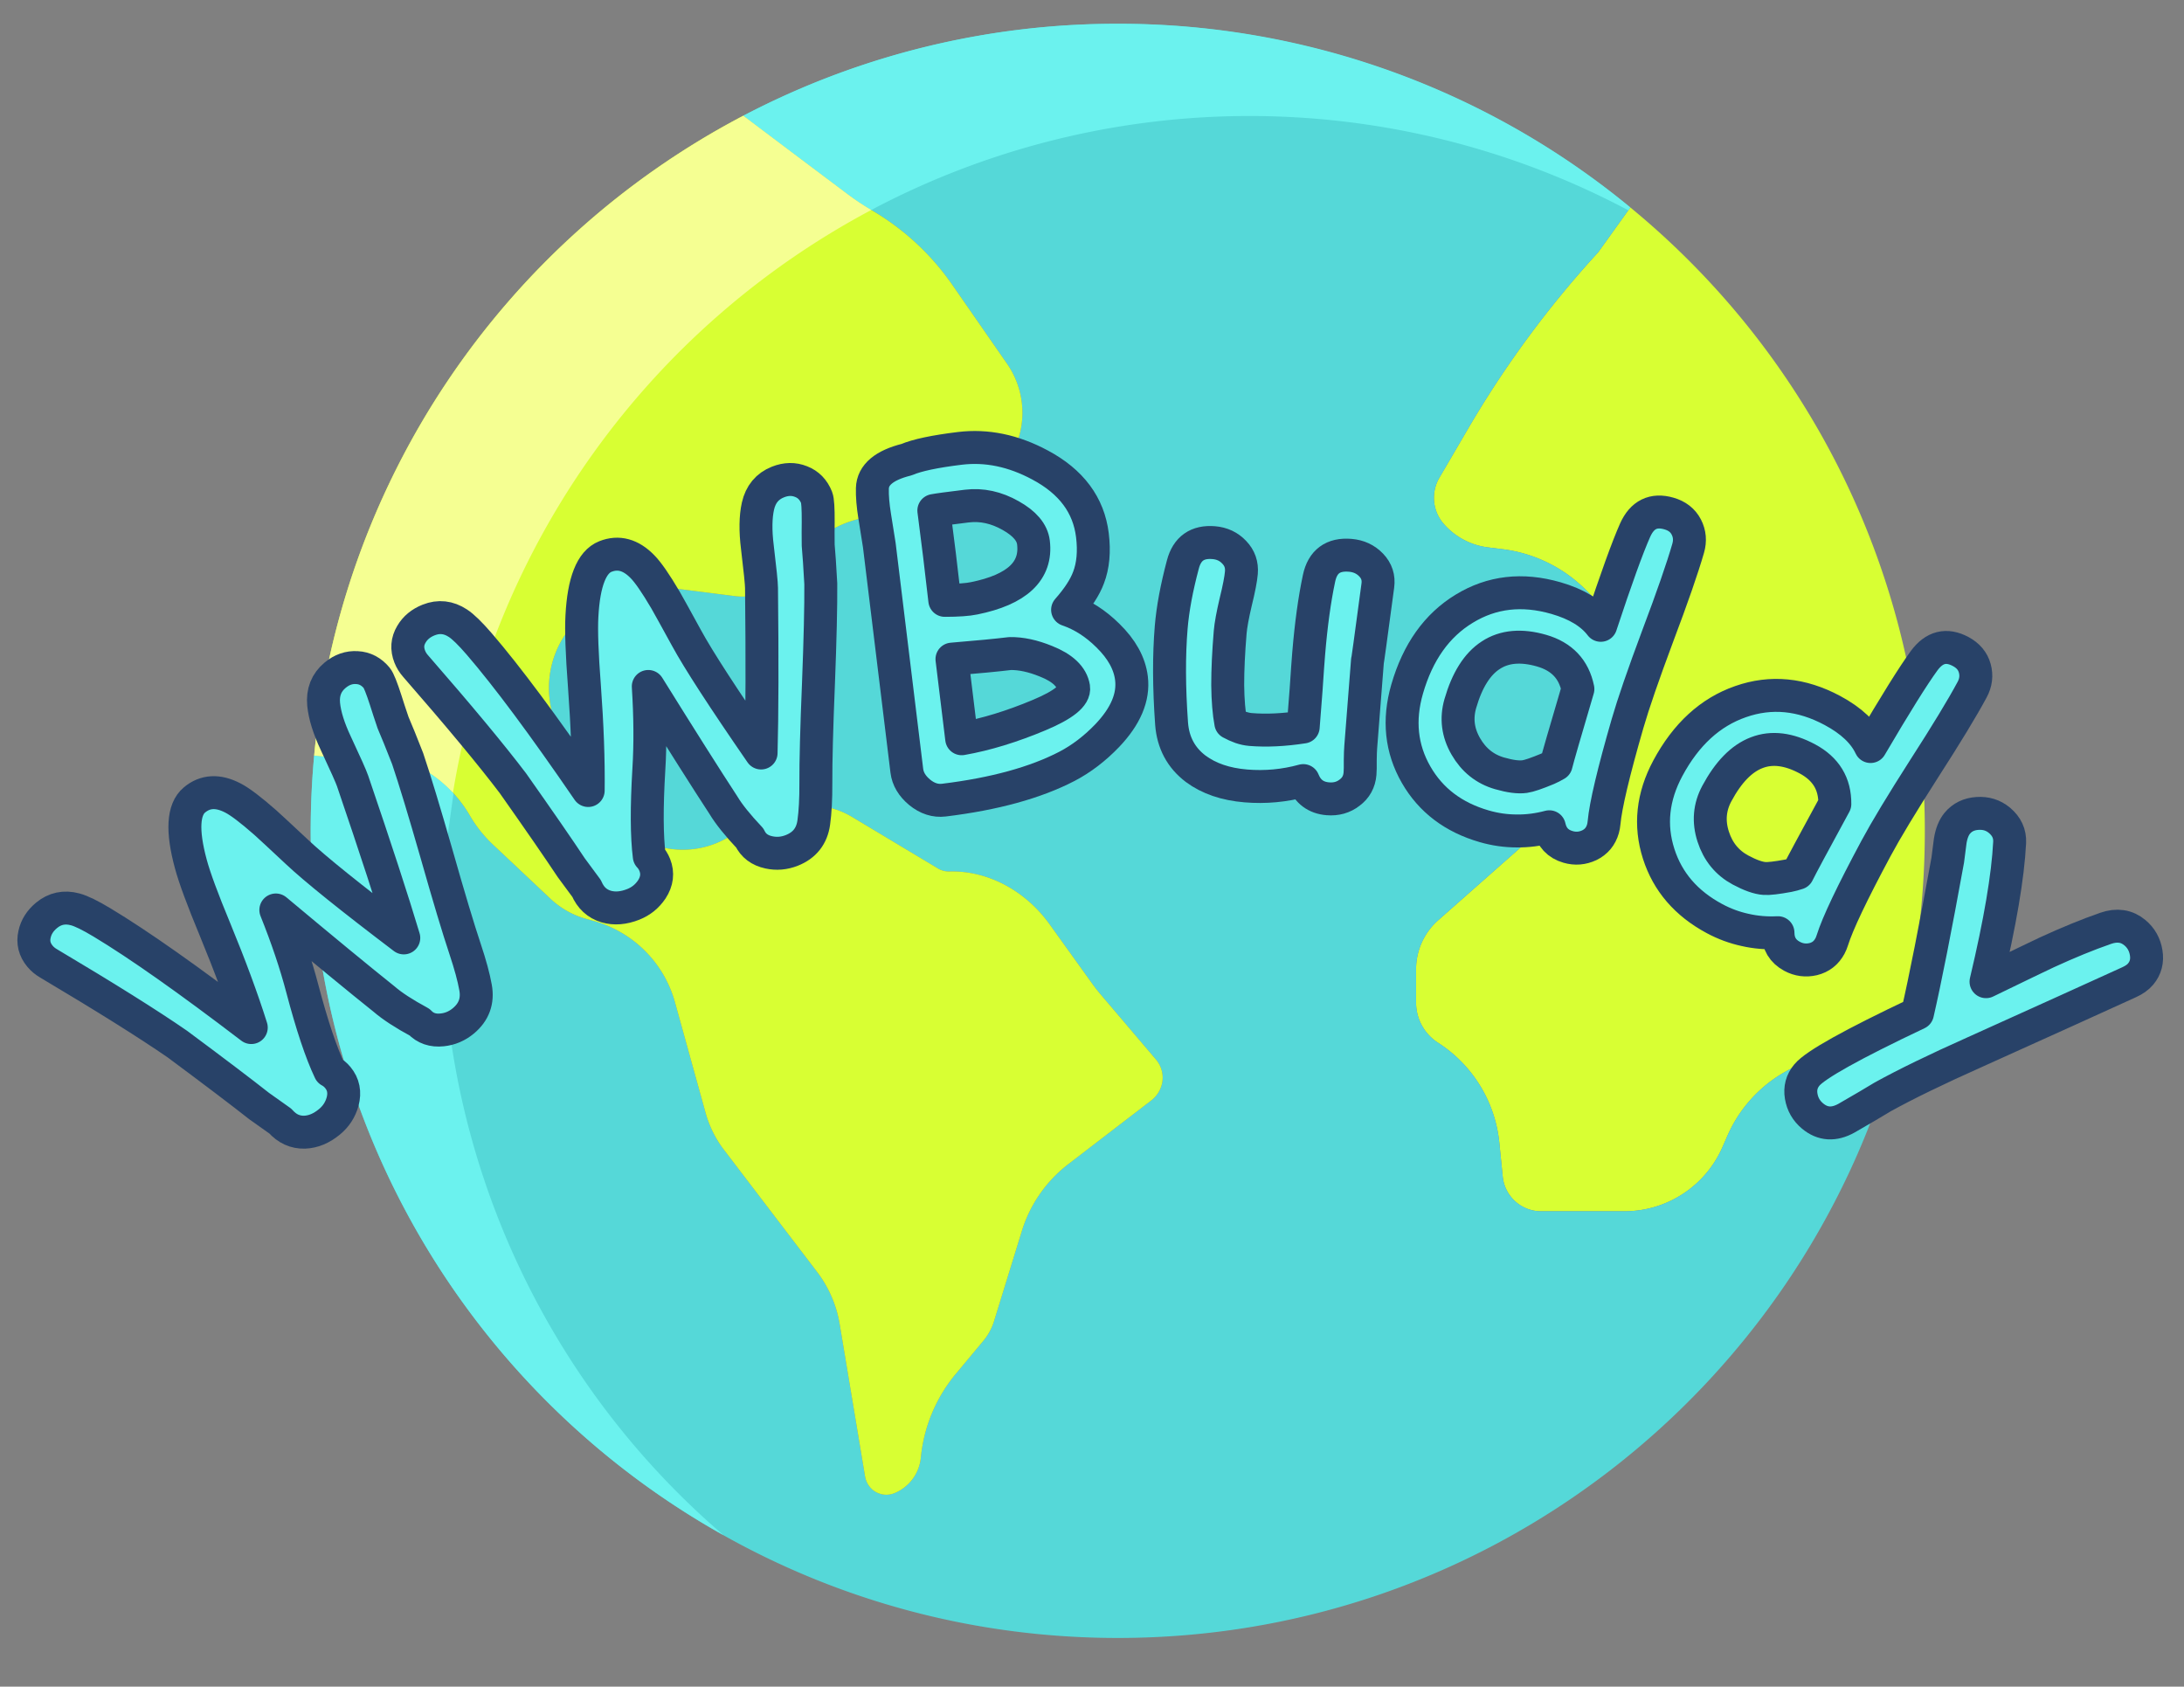 <?xml version="1.0" encoding="UTF-8" standalone="no"?>
<svg
   xmlns:dc="http://purl.org/dc/elements/1.1/"
   xmlns:cc="http://creativecommons.org/ns#"
   xmlns:rdf="http://www.w3.org/1999/02/22-rdf-syntax-ns#"
   xmlns:svg="http://www.w3.org/2000/svg"
   xmlns="http://www.w3.org/2000/svg"
   xmlns:sodipodi="http://sodipodi.sourceforge.net/DTD/sodipodi-0.dtd"
   xmlns:inkscape="http://www.inkscape.org/namespaces/inkscape"
   id="Layer_1"
   data-name="Layer 1"
   viewBox="0 0 663 512"
   width="663"
   height="512"
   version="1.1"
   sodipodi:docname="wwbuddy.svg"
   inkscape:version="0.92.3 (2405546, 2018-03-11)">
  <rect x="0" y="0" width="663" height="512" fill="#808080" stroke="none"/>
  <defs
     id="defs891" />
  <sodipodi:namedview
     pagecolor="#ffffff"
     bordercolor="#666666"
     borderopacity="1"
     objecttolerance="10"
     gridtolerance="10"
     guidetolerance="10"
     inkscape:pageopacity="0"
     inkscape:pageshadow="2"
     inkscape:window-width="1299"
     inkscape:window-height="713"
     id="namedview889"
     showgrid="false"
     inkscape:zoom="0.79212878"
     inkscape:cx="365.74642"
     inkscape:cy="219.32511"
     inkscape:window-x="67"
     inkscape:window-y="27"
     inkscape:window-maximized="1"
     inkscape:current-layer="Layer_1" />
  <path
     d="m 584.32,252.213 a 245.086,245.086 0 0 1 -9.21,66.77 l -7.03,0.71 c -0.57,0.05 -1.15,0.1 -1.71,0.12 l -5.94,0.27 a 41.177,41.177 0 0 0 -36.04,24.72 l -1.52,3.46 a 32.487,32.487 0 0 1 -29.74,19.43 h -25.27 a 11.7,11.7 0 0 1 -11.68,-10.57 l -1.01,-10.1 a 40.943,40.943 0 0 0 -18.66,-30.52 14.434,14.434 0 0 1 -6.63,-12.17 v -10.12 a 19.826,19.826 0 0 1 6.7,-14.85 l 43.16,-38.12 a 42.545,42.545 0 0 0 12.51,-44.11 43.345,43.345 0 0 0 -36.16,-30.43 l -4.36,-0.54 a 21.282,21.282 0 0 1 -13.43,-7.11 12.039,12.039 0 0 1 -1.47,-13.82 l 9.04,-15.46 a 311.66,311.66 0 0 1 39.3,-53.2 l 9.75,-13.6 a 244.464,244.464 0 0 1 89.4,189.24 z"
     style="fill:#d8ff33"
     id="path874"
     inkscape:connector-curvature="0" />
  <path
     d="m 568.08,319.693 7.03,-0.71 c -29.07,102.86 -123.63,178.23 -235.79,178.23 -135.31,0 -245,-109.69 -245,-245 q 0,-11.565 1.05,-22.86 l 2.96,0.28 3.34,-0.66 a 38.754,38.754 0 0 1 40.97,18.6 39.311,39.311 0 0 0 7.04,8.84 l 17.42,16.4 a 26.148,26.148 0 0 0 11.02,6.17 l 2.03,0.56 a 35.421,35.421 0 0 1 24.73,24.62 l 9.33,33.69 a 33.123,33.123 0 0 0 5.56,11.18 l 28.29,37.09 a 35.82,35.82 0 0 1 6.84,15.8 l 7.69,46.14 a 6.786,6.786 0 0 0 2.38,4.23 6.544,6.544 0 0 0 6.64,0.93 13.008,13.008 0 0 0 7.94,-10.83 46.814,46.814 0 0 1 10.82,-25.6 l 8.2,-9.85 a 17.084,17.084 0 0 0 3.2,-5.93 l 8.43,-27.32 a 40.733,40.733 0 0 1 14.12,-20.32 l 25.06,-19.24 a 8.947,8.947 0 0 0 3.46,-5.59 8.49,8.49 0 0 0 -1.93,-6.92 l -16.68,-19.63 c -1,-1.17 -1.95,-2.39 -2.84,-3.64 l -12.76,-17.77 c -7.05,-9.84 -18.33,-16.36 -30.44,-16.04 a 6.453,6.453 0 0 1 -3.46,-0.91 l -26.06,-15.64 a 25.363,25.363 0 0 0 -24.91,-0.61 l -13.73,7.36 a 26.993,26.993 0 0 1 -35.55,-9.35 l -13.34,-21.06 a 29.025,29.025 0 0 1 0.49,-31.79 32.676,32.676 0 0 1 31.31,-14.15 l 20.01,2.54 a 17.989,17.989 0 0 0 17.88,-8.57 31.612,31.612 0 0 1 31.34,-15.47 l 8.75,1.12 a 17.8,17.8 0 0 0 16.29,-6.77 l 7.71,-10 a 26.039,26.039 0 0 0 0.78,-30.84 l -16.63,-23.97 a 76.842,76.842 0 0 0 -24.34,-22.55 76.5,76.5 0 0 1 -7.34,-4.87 l -14.01,-10.52 -17.74,-13.36 a 245.149,245.149 0 0 1 269.28,27.84 l -9.75,13.6 a 311.66,311.66 0 0 0 -39.3,53.2 l -9.04,15.46 a 12.039,12.039 0 0 0 1.47,13.82 21.282,21.282 0 0 0 13.43,7.11 l 4.36,0.54 a 43.345,43.345 0 0 1 36.16,30.43 42.545,42.545 0 0 1 -12.51,44.11 l -43.16,38.12 a 19.826,19.826 0 0 0 -6.7,14.85 v 10.12 a 14.434,14.434 0 0 0 6.63,12.17 40.943,40.943 0 0 1 18.66,30.52 l 1.01,10.1 a 11.7,11.7 0 0 0 11.68,10.57 h 25.27 a 32.487,32.487 0 0 0 29.74,-19.43 l 1.52,-3.46 a 41.177,41.177 0 0 1 36.04,-24.72 l 5.94,-0.27 c 0.56,-0.02 1.14,-0.07 1.71,-0.12 z"
     style="fill:#55d8d8"
     id="path876"
     inkscape:connector-curvature="0" />
  <path
     d="m 350.91,321.623 a 8.49,8.49 0 0 1 1.93,6.92 8.947,8.947 0 0 1 -3.46,5.59 l -25.06,19.24 a 40.733,40.733 0 0 0 -14.12,20.32 l -8.43,27.32 a 17.084,17.084 0 0 1 -3.2,5.93 l -8.2,9.85 a 46.814,46.814 0 0 0 -10.82,25.6 13.008,13.008 0 0 1 -7.94,10.83 6.544,6.544 0 0 1 -6.64,-0.93 6.786,6.786 0 0 1 -2.38,-4.23 l -7.69,-46.14 a 35.82,35.82 0 0 0 -6.84,-15.8 l -28.29,-37.09 a 33.123,33.123 0 0 1 -5.56,-11.18 l -9.33,-33.69 a 35.421,35.421 0 0 0 -24.73,-24.62 l -2.03,-0.56 a 26.148,26.148 0 0 1 -11.02,-6.17 l -17.42,-16.4 a 39.311,39.311 0 0 1 -7.04,-8.84 38.754,38.754 0 0 0 -40.97,-18.6 l -3.34,0.66 -2.96,-0.28 A 245.088,245.088 0 0 1 225.64,35.133 l 17.74,13.36 14.01,10.52 a 76.5,76.5 0 0 0 7.34,4.87 76.842,76.842 0 0 1 24.34,22.55 l 16.63,23.97 a 26.039,26.039 0 0 1 -0.78,30.84 l -7.71,10 a 17.8,17.8 0 0 1 -16.29,6.77 l -8.75,-1.12 a 31.612,31.612 0 0 0 -31.34,15.47 17.989,17.989 0 0 1 -17.88,8.57 l -20.01,-2.54 a 32.676,32.676 0 0 0 -31.31,14.15 29.025,29.025 0 0 0 -0.49,31.79 l 13.34,21.06 a 26.993,26.993 0 0 0 35.55,9.35 l 13.73,-7.36 a 25.363,25.363 0 0 1 24.91,0.61 l 26.06,15.64 a 6.453,6.453 0 0 0 3.46,0.91 c 12.11,-0.32 23.39,6.2 30.44,16.04 l 12.76,17.77 c 0.89,1.25 1.84,2.47 2.84,3.64 z"
     style="fill:#d8ff33"
     id="path878"
     inkscape:connector-curvature="0" />
  <path
     d="m 339.32,7.213 a 243.9,243.9 0 0 0 -113.68,27.92 l 17.74,13.36 14.01,10.52 a 76.571,76.571 0 0 0 7.151,4.752 l 1.1,-0.632 a 245.341,245.341 0 0 1 228.664,0.7 l 0.616,-0.86 a 243.877,243.877 0 0 0 -155.601,-55.76 z"
     style="fill:#6bf2ee"
     id="path880"
     inkscape:connector-curvature="0" />
  <path
     d="m 134.32,280.213 q 0,-11.565 1.05,-22.86 l 2.306,-16.508 a 38.657,38.657 0 0 0 -36.006,-11.872 l -3.34,0.66 -2.96,-0.28 q -1.035,11.295 -1.05,22.86 a 244.91,244.91 0 0 0 125.321,213.81 244.436,244.436 0 0 1 -85.321,-185.81 z"
     style="fill:#6bf2ee"
     id="path882"
     inkscape:connector-curvature="0" />
  <path
     d="m 137.501,240.654 a 245.241,245.241 0 0 1 127,-176.913 76.817,76.817 0 0 1 -7.111,-4.728 l -14.01,-10.52 -17.74,-13.36 A 245.088,245.088 0 0 0 95.37,229.353 l 2.96,0.28 3.34,-0.66 a 38.657,38.657 0 0 1 35.831,11.681 z"
     style="fill:#f5ff92"
     id="path884"
     inkscape:connector-curvature="0" />
  <circle
     style="opacity:1;fill:none;fill-opacity:1;fill-rule:nonzero;stroke:none;stroke-width:2;stroke-linecap:square;stroke-linejoin:round;stroke-miterlimit:4;stroke-dasharray:none;stroke-opacity:1"
     id="path930"
     cx="-545.603"
     cy="-247.521"
     transform="rotate(-140.72)"
     r="362.013" />
  <g
     aria-label="WWBuddy"
     transform="translate(87.107,59.334)"
     style="font-style:normal;font-variant:normal;font-weight:bold;font-stretch:normal;font-size:133.333px;line-height:1.25;font-family:'Comic Sans MS';-inkscape-font-specification:'Comic Sans MS Bold';letter-spacing:-2.32px;word-spacing:-3.05px;fill:#6bf2ee;fill-opacity:1;stroke:#284268;stroke-width:10;stroke-linecap:square;stroke-linejoin:round;stroke-miterlimit:4;stroke-dasharray:none;stroke-opacity:1"
     id="text948">
    <path
       d="m 30.014,153.323 q 0.858,2.759 2.208,6.719 1.567,3.61 4.416,10.895 3.275,9.728 8.782,28.951 5.566,19.598 8.69,28.943 2.325,6.961 3.149,11.612 1.108,6.11 -3.694,10.111 -2.851,2.375 -6.444,2.742 -4.201,0.45 -6.86,-2.335 -7.093,-3.835 -10.735,-6.987 -11.119,-8.871 -32.897,-27.079 5.125,12.763 8.041,23.891 4.399,16.672 8.357,24.983 1.367,0.725 2.409,1.976 2.584,3.101 1.458,7.344 -1.026,3.651 -3.927,6.068 -3.651,3.042 -7.594,3.192 -4.31,0.116 -7.368,-3.352 l -6.426,-4.561 q -8.151,-6.428 -24.821,-18.809 -13.178,-9.104 -39.183,-24.554 -1.492,-0.875 -2.534,-2.126 -2.5,-3.001 -1.658,-6.669 0.717,-3.309 3.618,-5.726 3.802,-3.167 8.719,-1.841 2.709,0.709 8.143,3.977 16.653,10.022 45.309,31.907 -4.124,-13.088 -11.016,-29.802 -5.65,-13.596 -7.341,-19.898 -4.082,-15.072 1.12,-19.405 4.902,-4.084 11.612,-0.607 3.226,1.634 9.86,7.462 2.009,1.801 9.677,8.971 8.218,7.728 32.389,26.062 -5.032,-16.822 -15.54,-47.641 -0.617,-1.859 -5.067,-11.371 -3.217,-6.811 -3.724,-11.896 -0.516,-5.502 3.486,-8.835 3.051,-2.542 6.636,-2.308 3.543,0.184 6.001,3.135 0.875,1.05 2.75,6.861 z"
       style="letter-spacing:-2.32px;word-spacing:-3.05px"
       id="path10954" />
    <path
       d="m 161.274,99.091 q -0.047,2.889 -0.002,7.072 0.36,3.918 0.79,11.73 0.07,10.264 -0.706,30.246 -0.838,20.356 -0.79,30.209 0.033,7.339 -0.637,12.015 -0.857,6.15 -6.669,8.45 -3.451,1.365 -6.978,0.59 -4.131,-0.886 -5.787,-4.362 -5.539,-5.86 -8.014,-9.992 -7.789,-11.901 -22.787,-36.004 0.879,13.725 0.171,25.208 -1.032,17.212 0.131,26.344 1.072,1.116 1.671,2.63 1.485,3.753 -0.91,7.432 -2.115,3.147 -5.627,4.537 -4.419,1.748 -8.211,0.658 -4.13,-1.237 -5.952,-5.487 l -4.679,-6.34 q -5.734,-8.654 -17.7,-25.624 -9.672,-12.767 -29.547,-35.57 -1.144,-1.298 -1.742,-2.811 -1.437,-3.632 0.509,-6.853 1.716,-2.919 5.227,-4.308 4.601,-1.82 8.858,0.976 2.352,1.52 6.493,6.323 12.687,14.724 33.068,44.469 0.172,-13.721 -1.15,-31.752 -1.118,-14.681 -0.755,-21.196 0.832,-15.592 7.128,-18.084 5.933,-2.347 11.22,3.052 2.553,2.56 7.034,10.17 1.345,2.338 6.388,11.545 5.391,9.91 22.622,34.879 0.477,-17.552 0.128,-50.111 -0.005,-1.959 -1.259,-12.384 -0.927,-7.475 0.18,-12.464 1.229,-5.387 6.072,-7.304 3.693,-1.461 7.025,-0.119 3.308,1.282 4.721,4.854 0.503,1.271 0.468,7.376 z"
       style="letter-spacing:-2.32px;word-spacing:-3.05px"
       id="path10956" />
    <path
       d="m 236.81,173.282 q -14.372,7.46 -37.378,10.266 -3.877,0.473 -7.374,-2.38 -3.432,-2.861 -3.881,-6.544 l -8.358,-68.502 q -0.73,-4.371 -1.395,-8.75 -0.801,-4.952 -0.702,-8.441 0.164,-6.185 10.411,-8.747 4.738,-2.021 16.112,-3.409 12.214,-1.49 24.356,5.03 14.238,7.576 15.918,21.341 0.907,7.432 -1.185,12.868 -1.628,4.396 -6.352,9.76 6.639,2.273 12.235,7.821 6.329,6.18 7.157,12.966 1.049,8.595 -7.384,17.429 -5.646,5.87 -12.181,9.291 z M 206.381,94.289 q -8.337,1.017 -10.001,1.351 l 1.736,13.693 1.591,13.579 q 5.968,-0.007 8.909,-0.628 19.586,-3.964 18.001,-16.953 -0.56,-4.588 -6.896,-8.144 -6.554,-3.726 -13.34,-2.898 z m 13.136,44.767 q -5.881,0.718 -17.633,1.692 l 2.949,24.17 q 11.045,-1.938 23.585,-7.206 10.98,-4.619 10.393,-8.351 -0.801,-4.952 -8.383,-7.963 -5.936,-2.424 -10.911,-2.342 z"
       style="letter-spacing:-2.32px;word-spacing:-3.05px"
       id="path10958" />
    <path
       d="m 328.025,141.158 q -0.362,4.347 -1.026,13.111 -0.664,8.764 -1.026,13.111 -0.113,1.362 -0.146,4.104 0.038,2.682 -0.075,4.044 -0.303,3.633 -3.157,5.747 -2.795,2.184 -6.623,1.866 -5.385,-0.448 -7.445,-5.52 -8.559,2.358 -17.447,1.618 -9.213,-0.767 -15.182,-5.184 -6.699,-5.066 -7.349,-13.743 -1.18,-16.431 -0.116,-29.212 0.702,-8.434 3.551,-19.107 1.908,-7.223 9.369,-6.602 3.763,0.313 6.223,2.935 2.466,2.557 2.163,6.19 -0.238,2.855 -1.719,8.872 -1.416,6.023 -1.681,9.202 -0.762,9.148 -0.75,16.074 0.082,6.866 0.942,11.446 1.563,0.849 3.022,1.362 1.525,0.519 2.952,0.638 7.202,0.6 16.004,-0.758 0.416,-4.996 0.88,-11.359 0.502,-7.602 0.778,-10.911 1.107,-13.3 3.145,-22.865 1.616,-7.64 9.466,-6.986 3.828,0.319 6.353,2.946 2.525,2.627 2.028,6.245 -3.291,24.616 -3.134,22.735 z"
       style="letter-spacing:-2.32px;word-spacing:-3.05px"
       id="path10960" />
    <path
       d="m 398.837,130.484 q 6.97,-21.095 10.443,-28.902 3.194,-7.074 10.262,-5.034 3.691,1.065 5.256,4.092 1.566,3.027 0.573,6.467 -2.618,9.07 -9.238,26.607 -6.558,17.555 -9.175,26.625 -6.391,22.143 -7.119,30.064 -0.101,1.055 -0.336,1.868 -0.993,3.44 -4.145,4.97 -3.134,1.467 -6.449,0.51 -4.629,-1.336 -5.689,-6.114 -4.994,1.337 -9.921,1.27 -4.945,-0.004 -9.824,-1.413 -14.011,-4.044 -20.687,-15.661 -6.809,-11.859 -2.729,-25.995 4.857,-16.826 17.343,-24.403 12.505,-7.639 27.83,-3.216 4.691,1.354 8.093,3.42 3.402,2.066 5.514,4.844 z m -6.938,19.342 q -0.927,-4.536 -3.682,-7.432 -2.756,-2.896 -7.322,-4.214 -9.258,-2.672 -15.439,1.371 -6.163,3.981 -9.251,14.677 -1.95,6.755 1.664,13.016 3.614,6.261 10.244,8.174 4.816,1.39 7.643,0.986 1.906,-0.263 6.91,-2.342 1.316,-0.569 2.624,-1.343 0.741,-3.039 6.608,-22.894 z"
       style="letter-spacing:-2.32px;word-spacing:-3.05px"
       id="path10962" />
    <path
       d="m 480.739,167.281 q 11.242,-19.163 16.276,-26.067 4.607,-6.246 11.09,-2.768 3.385,1.816 4.28,5.104 0.896,3.288 -0.797,6.443 -4.463,8.318 -14.616,24.075 -10.096,15.788 -14.559,24.106 -10.896,20.309 -13.27,27.901 -0.32,1.01 -0.72,1.756 -1.693,3.155 -5.096,3.989 -3.372,0.777 -6.413,-0.855 -4.245,-2.278 -4.279,-7.172 -5.163,0.259 -9.967,-0.84 -4.834,-1.042 -9.309,-3.443 -12.851,-6.895 -16.94,-19.654 -4.169,-13.024 2.787,-25.989 8.28,-15.432 22.078,-20.22 13.829,-4.845 27.885,2.696 4.303,2.308 7.195,5.042 2.892,2.734 4.374,5.893 z m -10.843,17.456 q 0.046,-4.63 -2.04,-8.04 -2.086,-3.41 -6.274,-5.657 -8.491,-4.555 -15.383,-1.899 -6.862,2.599 -12.125,12.409 -3.324,6.196 -1.105,13.076 2.22,6.88 8.301,10.142 4.417,2.37 7.266,2.569 1.918,0.143 7.248,-0.84 1.406,-0.28 2.847,-0.763 1.363,-2.815 11.265,-20.997 z"
       style="letter-spacing:-2.32px;word-spacing:-3.05px"
       id="path10964" />
    <path
       d="m 559.21,238.841 q -14.914,6.807 -46.977,21.27 -17.282,7.715 -27.803,13.522 -3.635,2.225 -10.971,6.449 -5.719,3.2 -10.319,-0.636 -2.85,-2.376 -3.458,-6.019 -0.608,-3.643 1.727,-6.443 3.877,-4.65 33.573,-18.714 3.546,-15.437 9.189,-46.503 0.384,-2.901 0.76,-5.893 0.568,-3.426 2.152,-5.326 2.251,-2.7 6.111,-2.958 3.86,-0.257 6.66,2.077 3.3,2.752 3.108,6.744 -0.779,15.371 -7.171,42.252 15.231,-7.39 18.424,-8.881 9.762,-4.491 17.874,-7.306 5.152,-1.808 8.902,1.319 2.8,2.335 3.416,6.069 0.616,3.735 -1.677,6.485 -1.209,1.45 -3.518,2.492 z"
       style="letter-spacing:-2.32px;word-spacing:-3.05px"
       id="path10966" />
  </g>
</svg>
